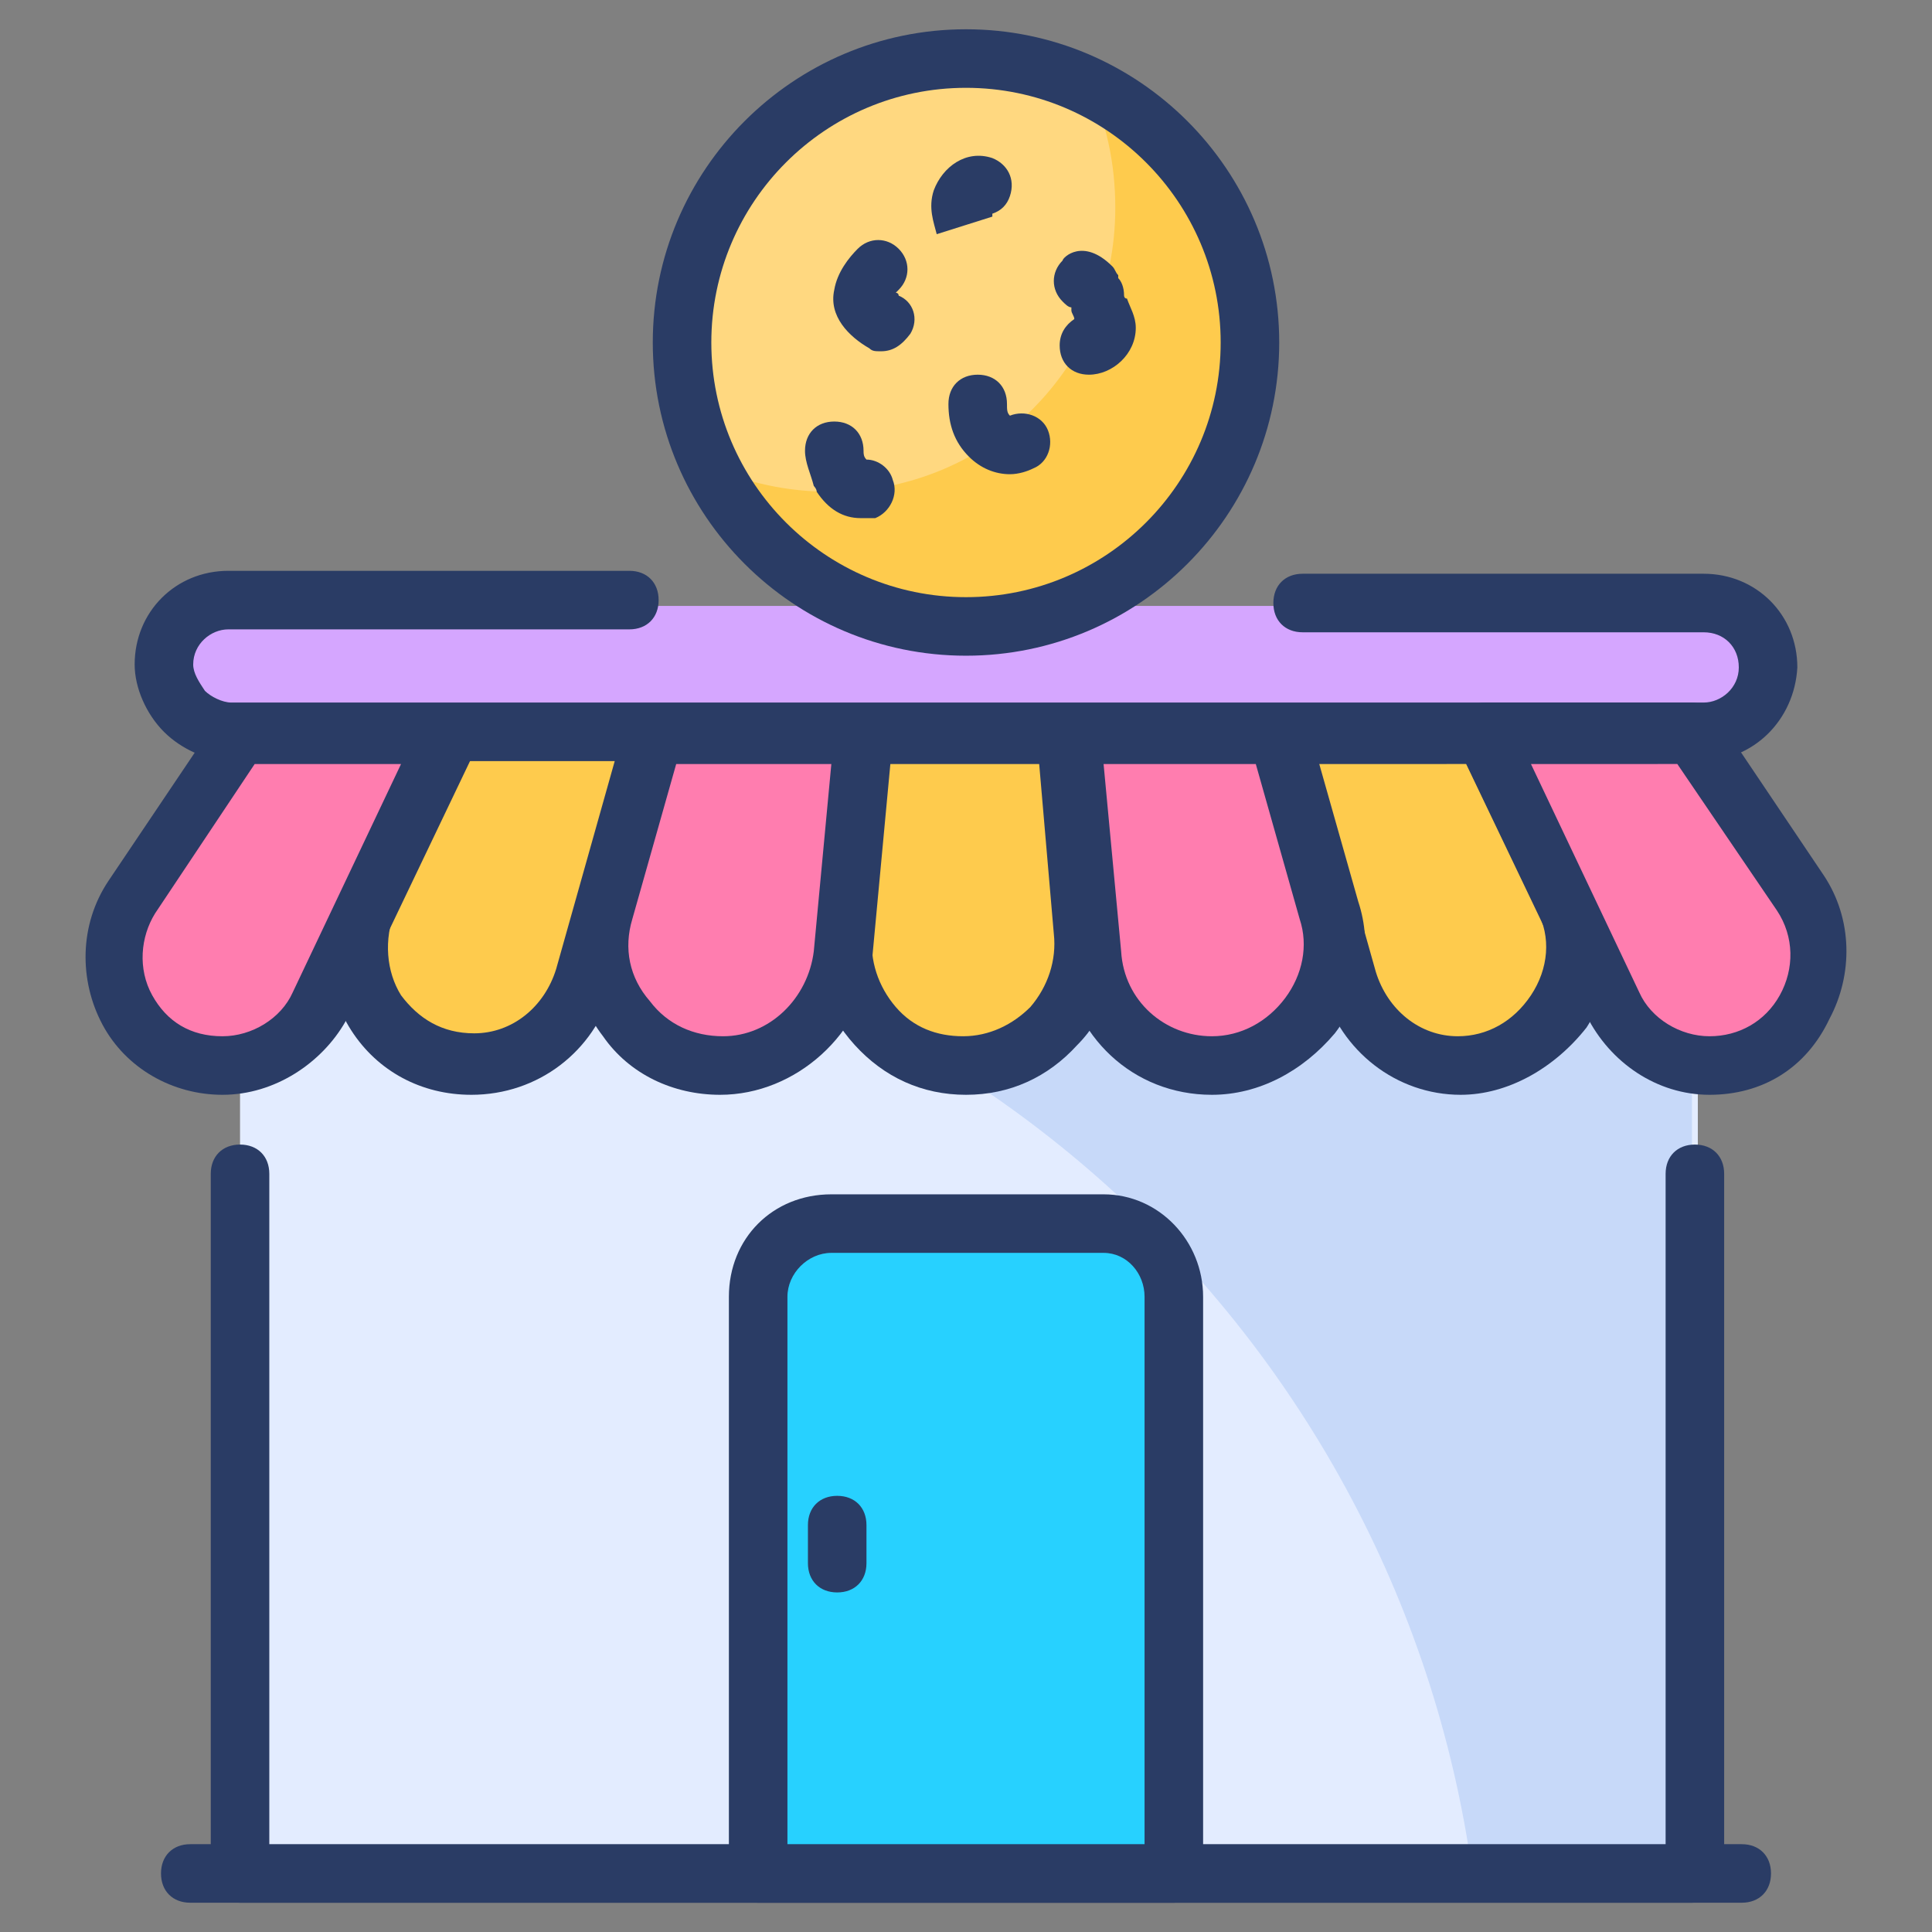 <svg id="Layer_1" height="512" viewBox="0 0 66 66" width="512" xmlns="http://www.w3.org/2000/svg"><rect x="0" y="0" width="66" height="66" fill="#808080" stroke="none"/><g><g><path d="m59.5 65h-53c-.6 0-1-.4-1-1s.4-1 1-1h53c.6 0 1 .4 1 1s-.4 1-1 1z" fill="#2a3c65"/></g><g><g><path d="m8.2 25.1h49.8v38.9h-49.8z" fill="#e3ecff"/></g><g><path d="m57.8 25.1v38.9h-7.5c-2.6-18.9-18.8-33.4-38.3-33.4h-3.8v-5.5z" fill="#c7d9f9"/></g><g><path d="m57.8 65h-49.6c-.6 0-1-.4-1-1v-23.9c0-.6.4-1 1-1s1 .4 1 1v22.9h47.7v-22.9c0-.6.4-1 1-1s1 .4 1 1v23.9c-.1.6-.5 1-1.1 1z" fill="#2a3c65"/></g><g><path d="m60.4 22.9c0-1.2-1-2.2-2.2-2.2h-50.3c-1.2 0-2.2 1-2.2 2.2 0 1.2 1 2.2 2.2 2.2h50.3c1.1 0 2.2-1 2.2-2.2z" fill="#d5a6ff"/></g><g><path d="m58.1 26h-50.2c-.8 0-1.7-.4-2.3-1s-1-1.5-1-2.3c0-1.8 1.4-3.2 3.2-3.2h13.7c.6 0 1 .4 1 1s-.4 1-1 1h-13.7c-.6 0-1.2.5-1.2 1.2 0 .3.2.6.4.9.2.2.6.4.9.4h50.3c.6 0 1.2-.5 1.2-1.2s-.5-1.2-1.2-1.2h-13.7c-.6 0-1-.4-1-1s.4-1 1-1h13.7c1.8 0 3.2 1.4 3.2 3.2-.1 1.8-1.5 3.2-3.3 3.2z" fill="#2a3c65"/></g><g><path d="m40.1 44.3v19.7h-14.2v-19.7c0-1.4 1.1-2.5 2.5-2.5h9.3c1.3 0 2.4 1.1 2.4 2.5z" fill="#27d1ff"/></g><g><path d="m40.1 65h-14.2c-.6 0-1-.4-1-1v-19.7c0-2 1.5-3.5 3.5-3.5h9.3c1.9 0 3.4 1.6 3.4 3.5v19.7c0 .6-.5 1-1 1zm-13.2-2h12.2v-18.7c0-.8-.6-1.5-1.4-1.5h-9.3c-.8 0-1.5.7-1.5 1.5z" fill="#2a3c65"/></g><g><path d="m28.6 54.4c-.6 0-1-.4-1-1v-1.3c0-.6.4-1 1-1s1 .4 1 1v1.3c0 .6-.4 1-1 1z" fill="#2a3c65"/></g><g><path d="m49.9 36.4c-1.8 0-3.3-1.2-3.8-2.9l-2.4-8.4h7.1l2.7 5.6c1.1 2.6-.8 5.7-3.6 5.7z" fill="#fecb4d"/></g><g><path d="m15.3 25.1h7.1l-2.4 8.4c-.5 1.7-2 2.9-3.8 2.9-2.9 0-4.8-3-3.6-5.7z" fill="#fecb4d"/></g><g><path d="m36.6 25.1.6 6.7c.2 2.5-1.7 4.6-4.2 4.6s-4.4-2.1-4.2-4.6l.6-6.7z" fill="#fecb4d"/></g><g><path d="m49.9 37.4c-2.2 0-4.1-1.5-4.7-3.6l-2.4-8.4c-.1-.3 0-.6.2-.9s.5-.4.8-.4h7.1c.4 0 .7.2.9.6l2.7 5.6c.7 1.6.6 3.4-.3 4.8-1.1 1.4-2.7 2.3-4.3 2.3zm-4.9-11.3 2 7.1c.4 1.3 1.5 2.2 2.8 2.2 1 0 1.9-.5 2.5-1.4s.7-2 .2-2.9l-2.4-5z" fill="#2a3c65"/></g><g><path d="m16.1 37.4c-1.7 0-3.2-.8-4.1-2.2s-1.1-3.3-.4-4.9l2.7-5.6c.2-.3.5-.6.9-.6h7.1c.3 0 .6.1.8.4s.2.6.2.9l-2.4 8.4c-.6 2.1-2.5 3.6-4.8 3.6zm-.2-11.3-2.4 5c-.4 1-.3 2.1.2 2.9.6.8 1.4 1.3 2.5 1.3 1.3 0 2.4-.9 2.8-2.2l2-7.1h-5.1z" fill="#2a3c65"/></g><g><path d="m33 37.4c-1.5 0-2.8-.6-3.8-1.7s-1.5-2.5-1.4-4l.6-6.7c0-.5.5-.9 1-.9h7.2c.5 0 1 .4 1 .9l.6 6.7c.1 1.5-.4 3-1.4 4-1 1.1-2.3 1.7-3.8 1.7zm-2.7-11.3-.5 5.8c-.1.9.2 1.8.8 2.5s1.4 1 2.3 1 1.7-.4 2.3-1c.6-.7.9-1.6.8-2.5l-.5-5.8z" fill="#2a3c65"/></g><g><path d="m22.3 25.1h7.1l-.7 7.5c-.2 2.1-2 3.8-4.1 3.8-2.8 0-4.7-2.6-4-5.3z" fill="#ff7daf"/></g><g><path d="m58.4 36.4c-1.4 0-2.7-.8-3.3-2.1l-4.4-9.2h7.1l3.7 5.5c1.6 2.5-.1 5.8-3.1 5.8z" fill="#ff7daf"/></g><g><path d="m8.2 25.1h7.1l-4.4 9.2c-.6 1.3-1.9 2.1-3.3 2.1-3 0-4.7-3.3-3.1-5.8z" fill="#27d1ff"/></g><g><path d="m45.4 31.1c.8 2.6-1.2 5.3-4 5.3-2.1 0-3.9-1.6-4.1-3.8l-.7-7.5h7.1z" fill="#ff7daf"/></g><g><path d="m24.6 37.4c-1.6 0-3.1-.7-4-2-1-1.3-1.3-3-.9-4.6l1.7-6c.1-.4.5-.7 1-.7h7.1c.3 0 .5.1.7.3s.3.5.3.8l-.7 7.5c-.3 2.6-2.6 4.7-5.2 4.7zm-1.5-11.3-1.5 5.3c-.3 1-.1 2 .6 2.8.6.8 1.5 1.2 2.5 1.2 1.6 0 2.9-1.3 3.1-2.9l.6-6.4z" fill="#2a3c65"/></g><g><path d="m58.4 37.4c-1.8 0-3.4-1.1-4.2-2.7l-4.4-9.2c-.1-.3-.1-.7.1-1s.5-.5.8-.5h7.1c.3 0 .6.2.8.4l3.7 5.5c1 1.5 1 3.4.2 4.9-.8 1.7-2.3 2.6-4.1 2.6zm-6.1-11.3 3.7 7.8c.4.9 1.4 1.5 2.4 1.5s1.9-.5 2.4-1.4.5-2-.1-2.9l-3.4-5z" fill="#2a3c65"/></g><g><path d="m8.2 25.1h7.1l-4.4 9.2c-.6 1.3-1.9 2.1-3.3 2.1-3 0-4.7-3.3-3.1-5.8z" fill="#ff7daf"/><path d="m7.6 37.4c-1.7 0-3.3-.9-4.1-2.4s-.8-3.4.2-4.9l3.7-5.5c.2-.3.5-.4.8-.4h7.1c.3 0 .7.2.8.5.2.3.2.7.1 1l-4.4 9.2c-.8 1.4-2.4 2.5-4.2 2.5zm1.1-11.3-3.4 5.1c-.5.8-.6 1.9-.1 2.8s1.3 1.4 2.4 1.4c1 0 2-.6 2.4-1.5l3.7-7.8z" fill="#2a3c65"/></g><g><path d="m41.4 37.4c-2.7 0-4.8-2-5.1-4.7l-.7-7.5c0-.3.1-.6.3-.8s.5-.3.7-.3h7.1c.4 0 .8.3 1 .7l1.7 6c.5 1.5.2 3.2-.8 4.5-1.1 1.3-2.6 2.1-4.2 2.1zm-3.7-11.3.6 6.4c.1 1.7 1.5 2.9 3.1 2.9 1 0 1.9-.5 2.5-1.3s.8-1.8.5-2.7l-1.5-5.3z" fill="#2a3c65"/></g><g><ellipse cx="33" cy="11.7" fill="#ffd880" rx="9.7" ry="9.7"/></g><g><path d="m42.7 11.7c0 5.3-4.3 9.7-9.7 9.7-3.9 0-7.2-2.3-8.8-5.5 1.3.6 2.7.9 4.2.9 5.4 0 9.7-4.3 9.7-9.7 0-1.5-.3-2.9-.9-4.2 3.2 1.6 5.5 4.9 5.5 8.8z" fill="#fecb4d"/></g><g><path d="m33 22.4c-5.9 0-10.7-4.8-10.7-10.7s4.8-10.7 10.7-10.7 10.7 4.8 10.7 10.7-4.8 10.7-10.7 10.7zm0-19.4c-4.8 0-8.7 3.9-8.7 8.7s3.9 8.7 8.7 8.7 8.7-3.9 8.7-8.7-3.9-8.7-8.7-8.7z" fill="#2a3c65"/></g><g><g><path d="m30.1 12c-.2 0-.3 0-.4-.1-.7-.4-1.4-1.1-1.2-2 .1-.6.5-1.1.8-1.4.4-.4 1-.4 1.4 0s.4 1 0 1.4c0 0-.1.1-.1.1s.1 0 .1.1c.5.2.7.8.4 1.3-.3.4-.6.6-1 .6z" fill="#2a3c65"/></g><g><path d="m37.2 12.8c-.6 0-1-.4-1-1 0-.4.2-.7.5-.9 0-.1-.1-.2-.1-.3v-.1c-.1 0-.2-.1-.3-.2-.4-.4-.4-1 0-1.4 0-.1.7-.8 1.7.2.1.1.1.2.2.3v.1c.1.1.2.3.2.6 0 0 0 .1.1.1.1.3.3.6.3 1 0 .9-.8 1.6-1.6 1.6z" fill="#2a3c65"/></g><g><path d="m34.5 16.2c-.5 0-1-.2-1.4-.6-.5-.5-.7-1.1-.7-1.8 0-.6.4-1 1-1s1 .4 1 1c0 .2 0 .3.1.4.5-.2 1.1 0 1.3.5s0 1.1-.5 1.3c-.2.1-.5.2-.8.2z" fill="#2a3c65"/></g><g><path d="m32 8 .9-.3-.9.3c-.1-.4-.3-.9-.1-1.5.3-.8 1.1-1.4 2-1.1.5.2.8.7.6 1.3-.1.3-.3.5-.6.6v.1z" fill="#2a3c65"/></g><g><path d="m29.4 17.7c-.6 0-1.1-.3-1.5-.9 0-.1-.1-.2-.1-.2-.1-.4-.3-.8-.3-1.2 0-.6.4-1 1-1s1 .4 1 1c0 .1 0 .2.1.3.4 0 .8.3.9.7.2.5-.1 1.1-.6 1.3-.2 0-.4 0-.5 0z" fill="#2a3c65"/></g></g></g></g></svg>